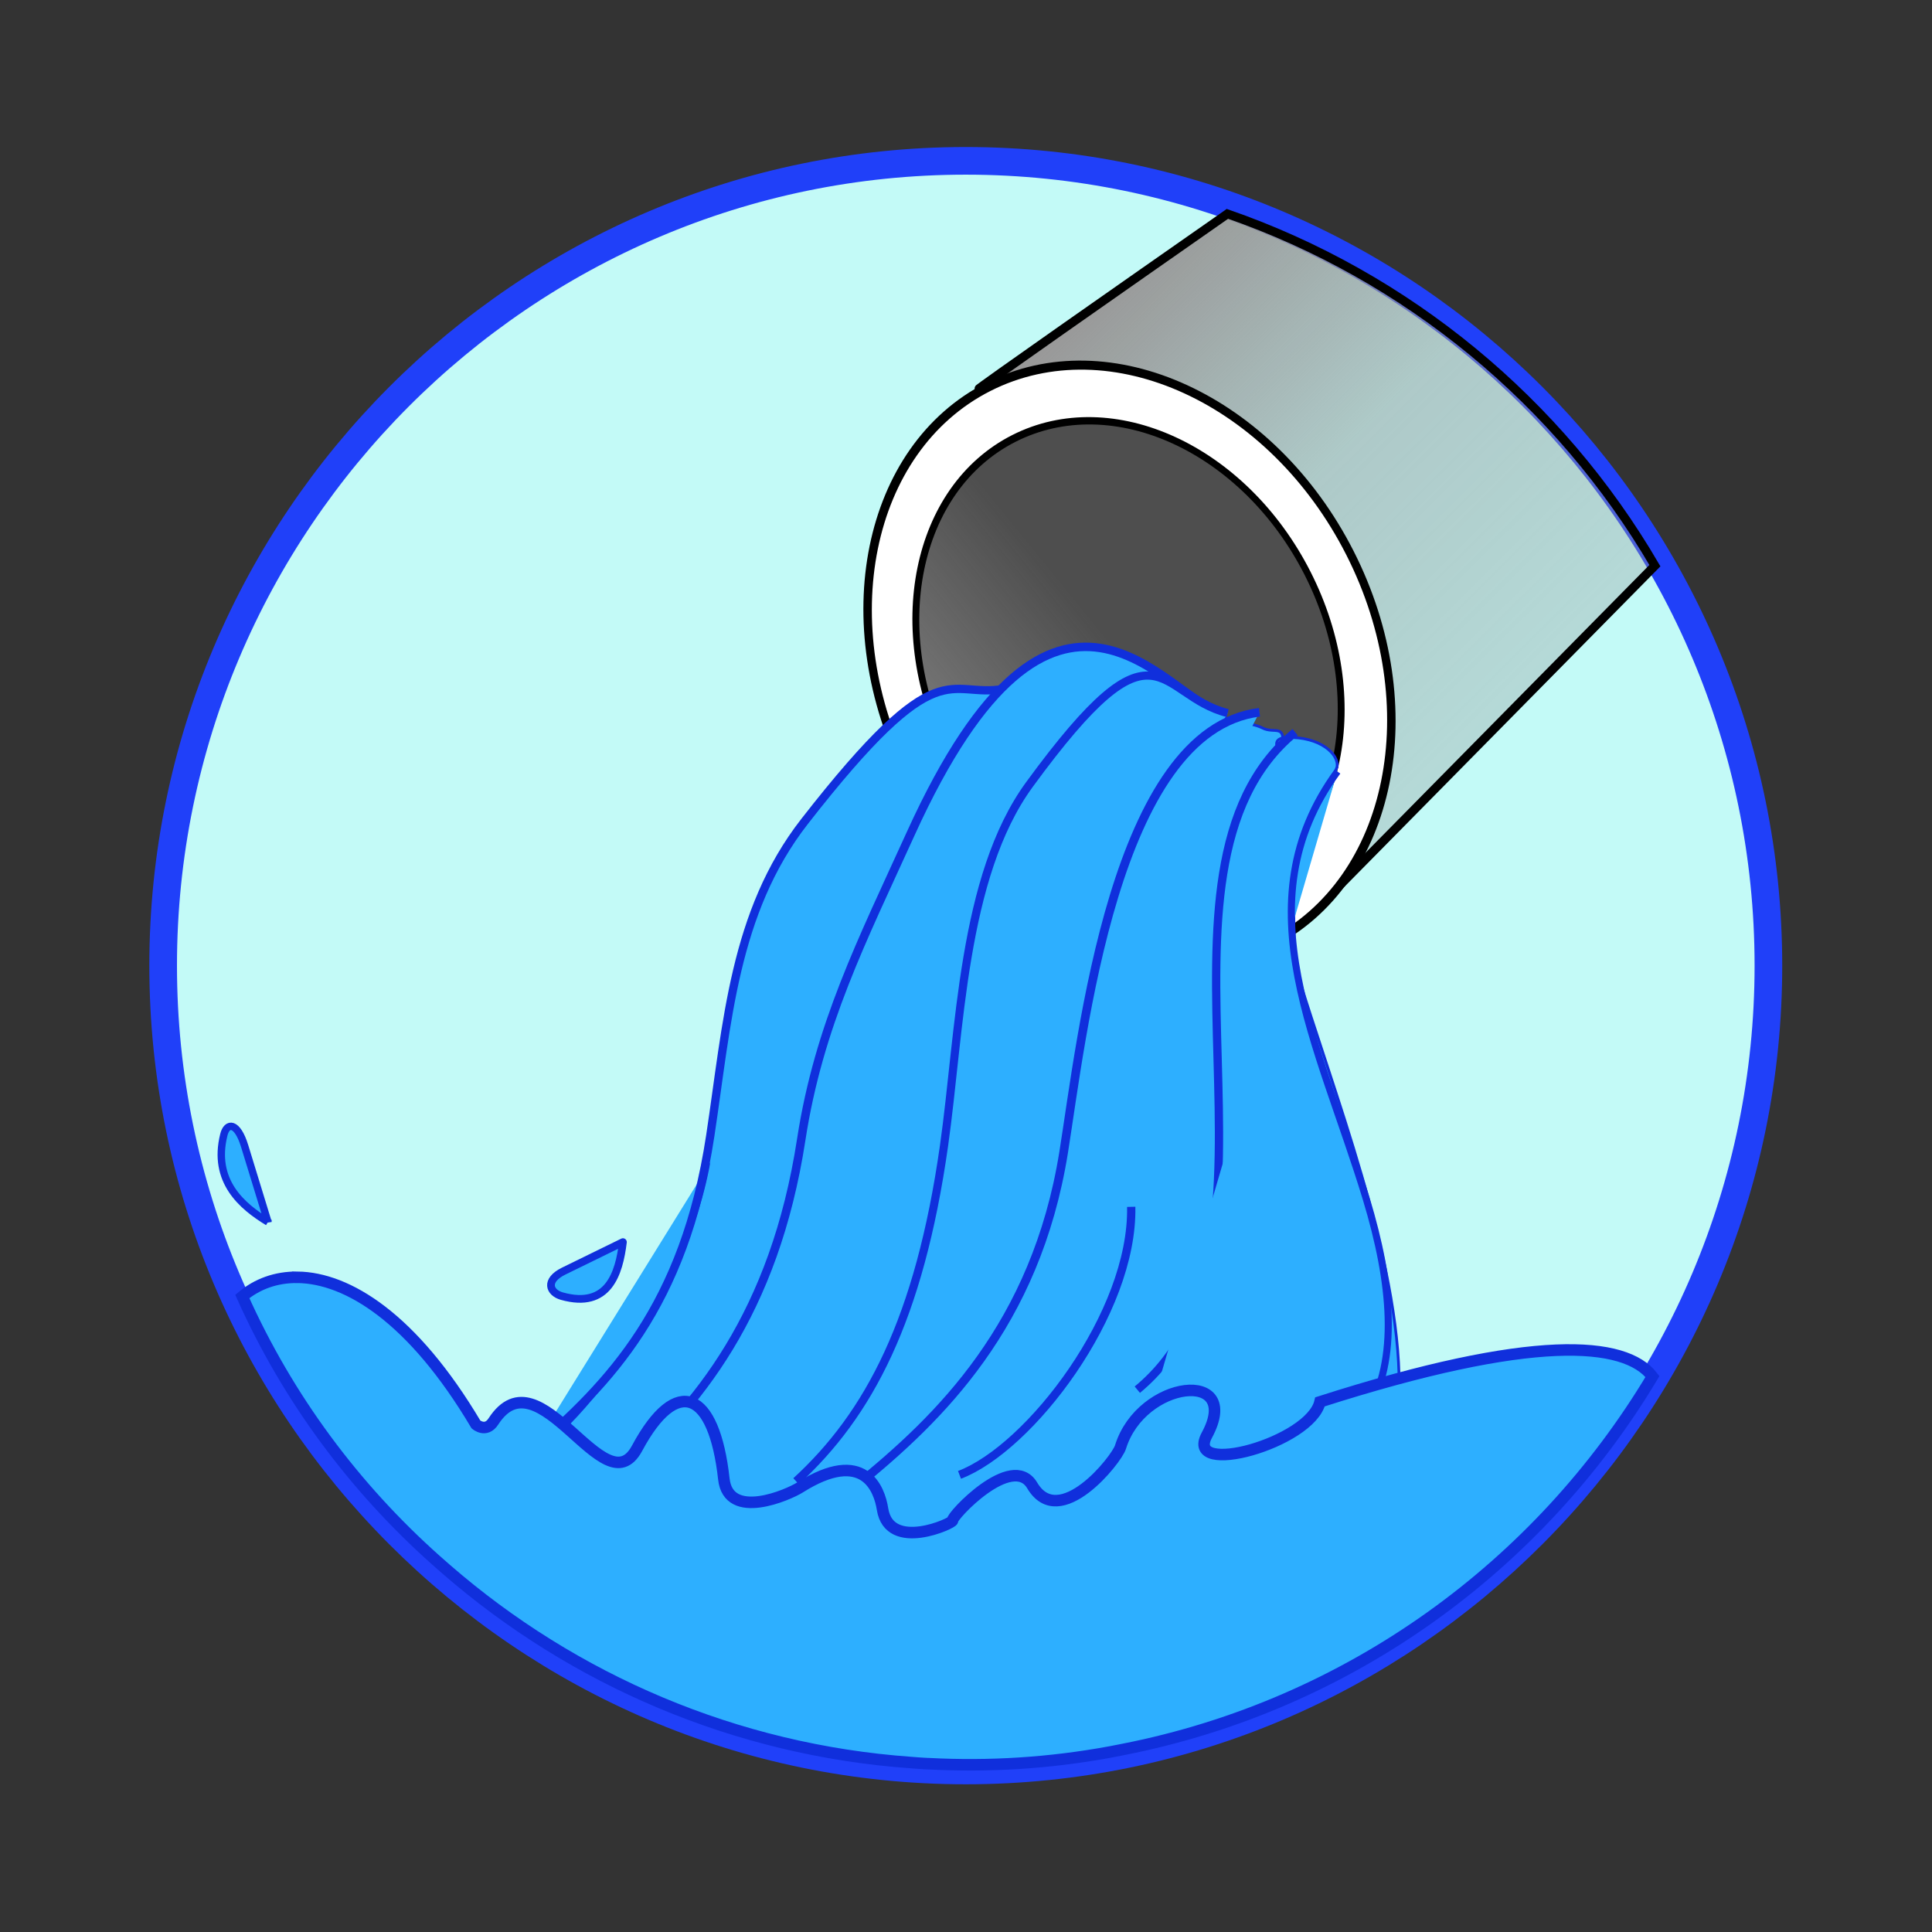 <svg:svg xmlns:dc="http://purl.org/dc/elements/1.1/" xmlns:ns2="http://creativecommons.org/ns#" xmlns:rdf="http://www.w3.org/1999/02/22-rdf-syntax-ns#" xmlns:svg="http://www.w3.org/2000/svg" height="896.097" id="svg2" version="1.1" viewBox="-69.276 -68.269 896.097 896.097" width="896.097">
  <svg:rect x="-69.276" y="-68.269" width="896.097" height="896.097" fill="#333333" stroke="none"/>
  <svg:defs id="defs4">
    <svg:linearGradient gradientUnits="userSpaceOnUse" id="linearGradient3701" x1="453.81" x2="761.79" y1="100.28" y2="409.98">
      <svg:stop id="stop3642" offset="0" stop-color="#999" />
      <svg:stop id="stop3644" offset=".234" stop-color="#999" stop-opacity=".498" />
      <svg:stop id="stop3646" offset="1" stop-color="#999" stop-opacity="0" />
    </svg:linearGradient>
    <svg:linearGradient gradientUnits="userSpaceOnUse" id="linearGradient3703" x1="377.86" x2="255.91" y1="501.47" y2="530.95">
      <svg:stop id="stop3650" offset="0" stop-color="#4e4e4e" />
      <svg:stop id="stop3652" offset="1" stop-color="#4e4e4e" stop-opacity="0" />
    </svg:linearGradient>
  </svg:defs>
  <svg:g id="layer4" transform="translate(36.84 -155.25)">
    <svg:g id="g3682" transform="matrix(1.282 0 0 1.282 -96.526 -151.04)">
      <svg:path d="m373.48 82.695c-159.89 0-290.37 130.76-290.37 291.16 0 160.32 130.48 291.19 290.37 291.19 159.97 0 290.4-130.87 290.4-291.19 0-160.4-130.44-291.16-290.4-291.16z" fill="#c3faf7" id="path2877" stroke="#2040f9" stroke-width="10" transform="translate(-31.564 161.16)" />
      <svg:path d="m468.16 101.88c-39.234 27.41-90.662 63.403-90.406 63.656 132.54 25.291 165.67 108.72 120.11 190.32l124.95-126.7c-34.6-59.3-89.59-104.7-154.65-127.28z" fill="url(#linearGradient3701)" id="path3859" stroke="#000" stroke-width="3.2px" transform="translate(-31.564 161.16)" />
      <svg:g id="g4050" stroke="#000" transform="matrix(.892 -.453 .453 .892 -149.51 227.45)">
        <svg:path d="m407.86 501.47c0 18.64-13.431 33.75-30 33.75s-30-15.11-30-33.75 13.431-33.75 30-33.75 30 15.11 30 33.75z" fill="#fff" fill-rule="evenodd" id="path3047" transform="matrix(2.981 0 0 3.342 -725.61 -1249.5)" />
        <svg:path d="m407.86 501.47c0 18.64-13.431 33.75-30 33.75s-30-15.11-30-33.75 13.431-33.75 30-33.75 30 15.11 30 33.75z" fill="url(#linearGradient3703)" id="path3842" transform="matrix(2.421 0 0 2.714 -514.21 -934.96)" />
      </svg:g>
      <svg:g fill="#2dafff" id="g3732" stroke="#102fdc">
        <svg:path d="m343.45 435.77c-13.302-0.16-32.94 14.284-59.093 47.852-25.623 32.888-30.12 72.636-34.125 113.62-5.764 58.995-59.937 116.92-65.454 112.73 19.35 33.205 120.83 36.23 205.23 46.592 167.83 20.606 98.339-131.3 71.258-220.77-3.188-45.755 5.951-48.537 14.969-72.584 0.86-4.609-6.03-11.102-18.141-10.73-7.001 0.215-2.038 6.503-1.671 3.872 1.288-9.214-2.684-4.986-7.208-7.333-3.909-2.027-12.885-2.328-17.775-5.536-8.799-5.771-40.204-17.985-57.825-11.777-10.191 0.268-22.578 7.221-30.166 4.057z" id="path4177" />
        <svg:path d="m355.67 434.91c-20.276 3.599-22.853-15.212-72.082 47.975-25.623 32.888-27.92 72.923-34.093 113.64-9.384 61.907-36.721 89.862-64.397 113.64" id="path4112" stroke-width="3px" />
        <svg:path d="m434.33 443.58c-19.676-5.031-59.678-72.169-112.33 43.698-17.579 38.687-33.251 69.388-39.597 110.67-9.648 62.765-37.753 97.168-66.208 121.28" id="path4114" stroke-width="3.063px" />
        <svg:path d="m436.68 443.65c-25.729-6.458-24.924-38.23-71.727 25.86-24.36 33.357-25.034 89.417-30.902 130.72-8.922 62.791-27.205 97.209-53.518 121.33" id="path4116" stroke-width="2.946px" />
        <svg:path d="m448.2 443.36c-52.51 6.529-64.228 117.86-70.848 159.13-10.063 62.75-45.08 96.388-74.759 120.49" id="path4118" stroke-width="3.128px" />
        <svg:path d="m339.66 719.26c25.439-9.666 62.91-58.588 62.124-96.975" id="path4120" stroke-width="3px" />
        <svg:path d="m461.09 450.58c-61.534 50.466 5.797 186.01-57.098 237.86" id="path4122" stroke-width="3px" />
        <svg:path d="m476.39 464.79c-35.063 48.05-6.564 98.484 10.48 154.76 18.318 60.481 10.55 111.73-85.31 101.02" id="path4124" stroke-width="2.559px" />
        <svg:path d="m131.78 486.62c-7.896-0.118-14.749 2.496-20.031 6.938 16.631 37.137 40.781 69.336 70 95.375 1.282 1.143 2.573 2.287 3.875 3.406 45.97 39.909 104.49 65.314 168.09 69.844 0.814 0.058 1.622 0.136 2.438 0.188 0.82 0.055 1.648 0.108 2.469 0.156 0.387 0.021 0.769 0.043 1.156 0.062 0.093 0.005 0.188-0.005 0.281 0 21.788 1.161 43.833-0.195 65.75-4.25 1.552-0.287 3.106-0.592 4.656-0.906 82.031-16.128 150.58-66.609 191.47-134.91-9.87-12.875-43.282-15.526-120.28 9.156-3.481 14.871-49.241 27.437-40.938 12.062 13.043-24.15-23.675-20.141-31.25 4.312-1.415 4.567-22.074 30.505-31.938 13.875-7.298-12.303-29.452 11.346-28.812 12.688 0.406 0.85-22.874 11.604-25.344-4.156-1.119-7.144-6.61-22.484-29.906-7.781-4.065 2.566-25.819 12.214-27.5-3.094-3.485-31.731-16.969-37.986-31.406-11.094-11.757 21.9-35.249-35.505-51.969-9.719-2.72 4.195-6.312 1.094-6.312 1.094-22.912-38.594-46.452-52.98-64.5-53.25z" id="path4136" stroke-width="4.167px" transform="translate(-31.564 161.16)" />
        <svg:path d="m89.464 627.77c-9.392-5.71-20.125-14.77-15.966-31.55 1.132-4.566 4.857-4.649 7.536 4.079l8.43 27.472z" id="path4193" stroke-width="2.68px" />
        <svg:path d="m217.89 635.05c-1.378 11.304-5.241 24.26-22.074 19.55-4.581-1.282-6.157-5.73 0.649-9.062l21.425-10.488z" id="path4205" stroke-linecap="round" stroke-linejoin="round" stroke-width="2.791px" />
      </svg:g>
    </svg:g>
  </svg:g>
</svg:svg>